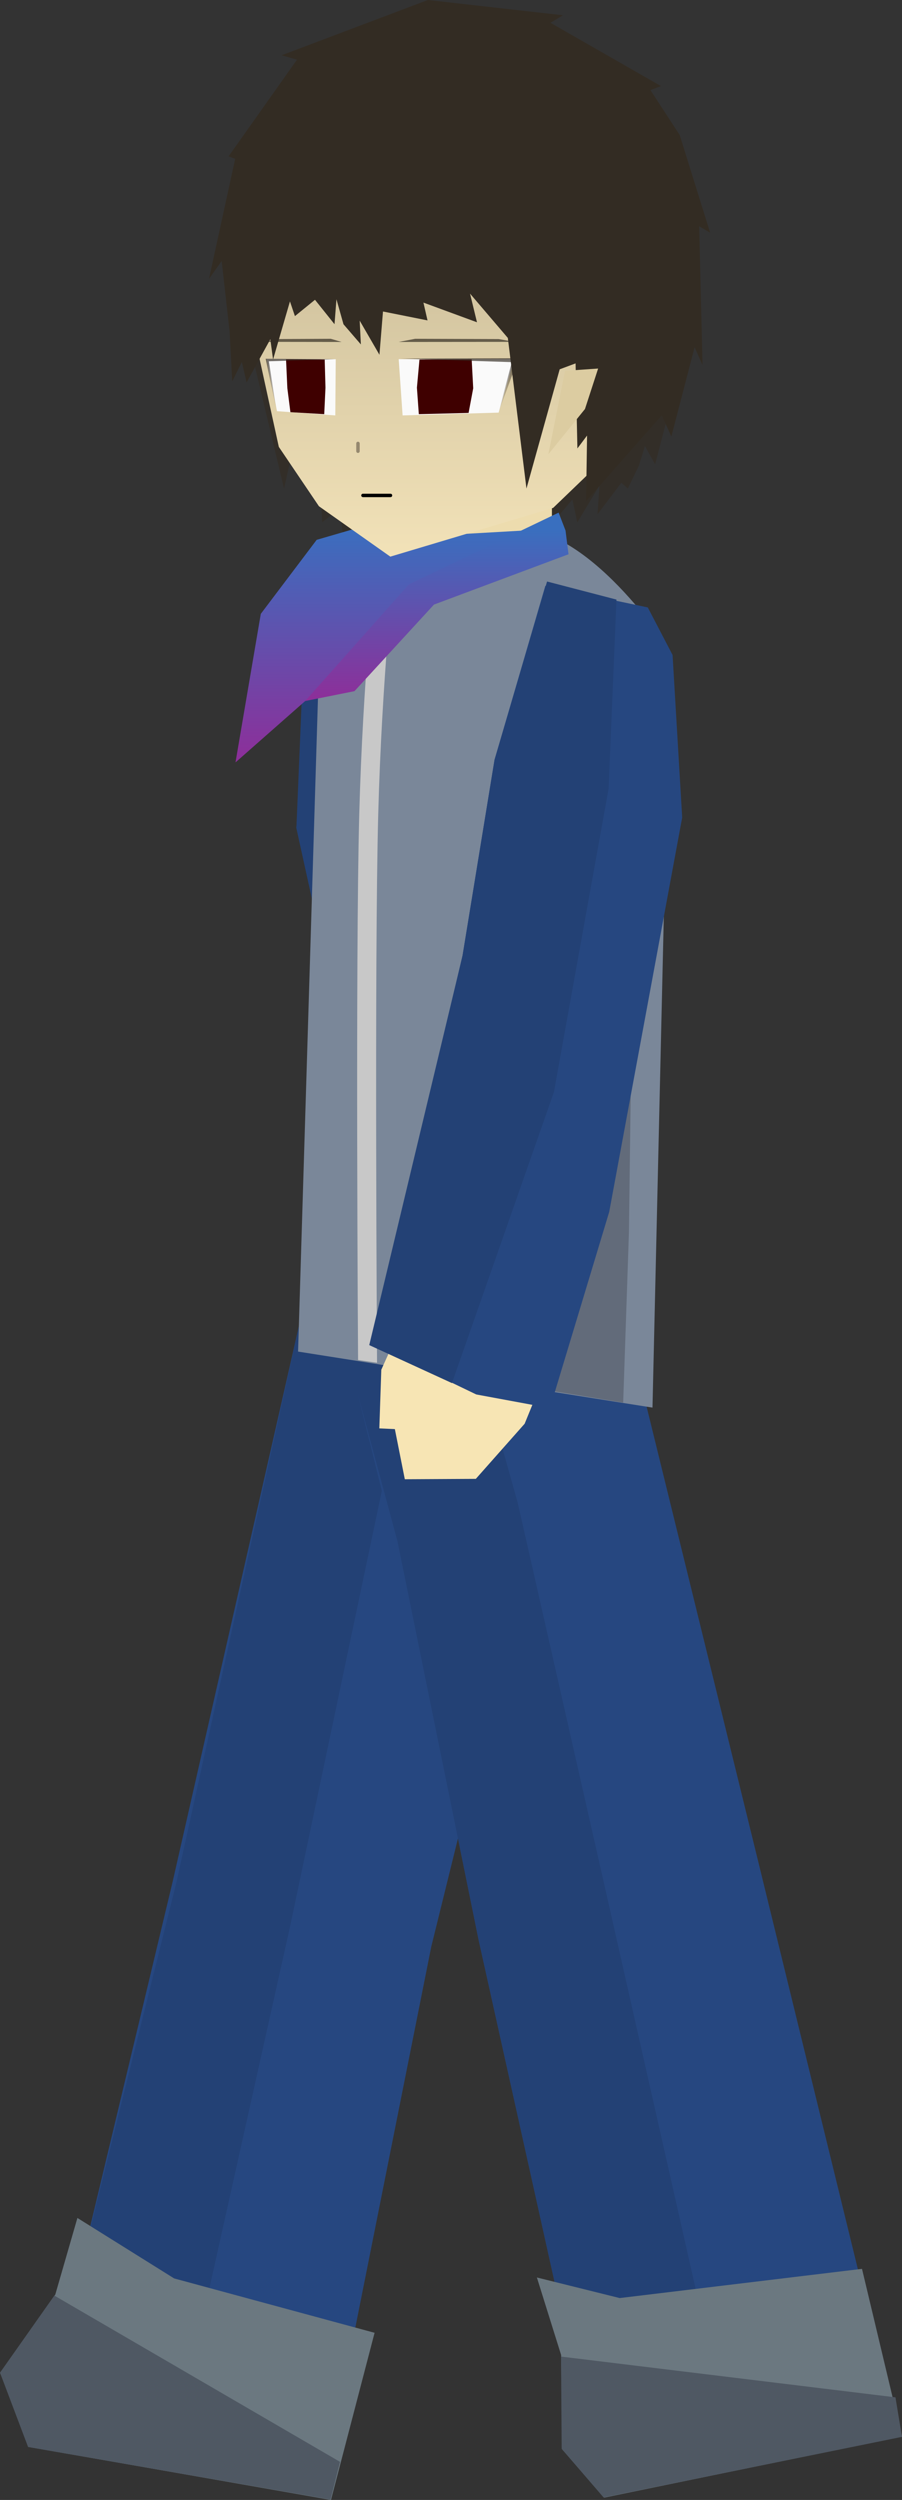 <svg version="1.1" xmlns="http://www.w3.org/2000/svg" xmlns:xlink="http://www.w3.org/1999/xlink" width="39.209" height="108.56" viewBox="0,0,39.209,108.56"><rect x="0" y="0" width="39.209" height="108.56" fill="#333333" stroke="none"/><defs><linearGradient x1="235.91" y1="92.08" x2="235.91" y2="102.437" gradientUnits="userSpaceOnUse" id="color-1"><stop offset="0" stop-color="#396fbf"/><stop offset="1" stop-color="#8e2e99"/></linearGradient><linearGradient x1="237.958" y1="92.254" x2="237.958" y2="99.723" gradientUnits="userSpaceOnUse" id="color-2"><stop offset="0" stop-color="#396fbf"/><stop offset="1" stop-color="#8e2e99"/></linearGradient><linearGradient x1="239.577" y1="69.963" x2="239.577" y2="93.454" gradientUnits="userSpaceOnUse" id="color-3"><stop offset="0" stop-color="#b3a788"/><stop offset="1" stop-color="#f2e2b8"/></linearGradient><linearGradient x1="239.51" y1="84.837" x2="239.51" y2="87.188" gradientUnits="userSpaceOnUse" id="color-4"><stop offset="0" stop-color="#332c23" stop-opacity="0.702"/><stop offset="1" stop-color="#332c23" stop-opacity="0"/></linearGradient><linearGradient x1="232.59" y1="84.86" x2="232.59" y2="87.15" gradientUnits="userSpaceOnUse" id="color-5"><stop offset="0" stop-color="#332c23" stop-opacity="0.702"/><stop offset="1" stop-color="#332c23" stop-opacity="0"/></linearGradient></defs><g transform="translate(-219.533,-69.281)"><g data-paper-data="{&quot;isPaintingLayer&quot;:true}" fill-rule="nonzero" stroke-linejoin="miter" stroke-miterlimit="10" stroke-dasharray="" stroke-dashoffset="0" style="mix-blend-mode: normal"><g data-paper-data="{&quot;index&quot;:null}" stroke="#113c86" stroke-width="0" stroke-linecap="round"><path d="M239.833,97.534l0.653,5.336l2.017,10.578l4.217,12.095l-3.741,2.768l-2.979,1.093l-3.787,-6.941l-3.796,-17.228l0.639,-9.493l4.544,-2.525z" fill="#1c458c"/><path d="M235.987,104.603l3.628,16.777l3.364,6.93l-2.979,1.093l-3.787,-6.941l-3.796,-17.228l0.424,-10.174l4.759,-1.844z" fill="#234175"/><path d="M246.113,126.21l0.381,0.32l0.226,4.102l-4.096,0.931l-2.048,-1.783l-0.005,-0.541z" data-paper-data="{&quot;index&quot;:null}" fill="#f7e5b4"/></g><g data-paper-data="{&quot;index&quot;:null}" stroke="#113c86" stroke-width="0" stroke-linecap="round"><path d="M232.644,126.342l11.607,3.286l-5.971,24.186l-4.693,23.513l-12.411,-2.176l-1.041,-2.599l2.645,-3.775l4.261,-17.799z" data-paper-data="{&quot;index&quot;:null}" fill="#264780"/><path d="M232.644,126.342l4.81,1.404l-5.317,25.219l-3.852,17.252l-1.388,5.936l-5.721,-1.003l-1.041,-2.599l2.645,-3.775l4.425,-17.771z" data-paper-data="{&quot;index&quot;:null}" fill="#234175"/><path d="M227.103,168.221l8.713,2.361l-1.895,7.259l-13.106,-2.298l-1.275,-3.229l2.396,-3.391l0.962,-3.328z" fill="#6b7880"/><path d="M234.314,176.187l-0.411,1.637l-13.149,-2.283l-1.22,-3.224l2.361,-3.351z" fill="#4f5863"/></g><g data-paper-data="{&quot;index&quot;:null}" stroke="#113c86" stroke-width="0" stroke-linecap="round"><path d="M252.499,150.146l4.422,18.07l1.664,6.65l-12.44,2.556l-1.761,-1.821l-0.074,-4.207l-3.974,-17.879l-2.868,-14.102l-2.374,-9.564l11.382,-4.226z" fill="#264780"/><path d="M242.036,134.53l3.79,16.698l4.236,18.727l1.712,6.311l-5.628,1.157l-1.761,-1.821l-0.074,-4.207l-3.974,-17.879l-3.527,-17.308l-1.715,-6.359l-0.131,-2.233l5.23,0.367z" fill="#234175"/><path d="M246.47,169.074l10.533,-1.269l1.736,7.276l-12.945,2.66l-1.817,-2.092l-0.052,-4.1l-1.054,-3.369z" fill="#6b7880"/><path d="M258.458,173.385l0.283,1.716l-12.971,2.632l-1.821,-2.113l-0.028,-4.005z" fill="#4f5863"/></g><path d="M233.53,93.852c0,0 6.195,-1.43 8.042,-1.629c3.494,-0.376 7.083,5.317 7.083,5.317l-0.759,32.866l-15.406,-2.433z" data-paper-data="{&quot;index&quot;:null}" fill="#7a8799" stroke="#113c86" stroke-width="0" stroke-linecap="round"/><path d="M242.021,111.273l2.386,-9.848l2.639,7.836l-0.174,13.547l-0.25,7.383l-4.198,-0.692l-0.341,-7.165z" data-paper-data="{&quot;index&quot;:null}" fill="#626b7a" stroke="#113c86" stroke-width="0" stroke-linecap="round"/><path d="" fill="#340000" stroke="none" stroke-width="0" stroke-linecap="round"/><path d="" fill="#340000" stroke="none" stroke-width="0" stroke-linecap="round"/><path d="M235.098,128.34c0,0 -0.118,-17.314 0.051,-23.679c0.157,-5.917 0.695,-10.777 0.695,-10.777h0.825c0,0 -0.537,4.851 -0.695,10.766c-0.169,6.367 -0.051,23.809 -0.051,23.809z" data-paper-data="{&quot;index&quot;:null}" fill="#c8c8c8" stroke="none" stroke-width="0" stroke-linecap="butt"/><path d="M242.796,129.988l-0.457,1.118l-2.122,2.394l-3.087,0.017l-0.433,-2.178l-0.675,-0.03l0.086,-2.548l0.407,-0.903z" data-paper-data="{&quot;index&quot;:null}" fill="#f7e5b4" stroke="#113c86" stroke-width="0" stroke-linecap="round"/><g data-paper-data="{&quot;index&quot;:null}" stroke="#113c86" stroke-width="0" stroke-linecap="round"><path d="M243.239,94.719l4.453,0.94l1.077,2.064l0.418,7.06l-3.172,17.123l-2.575,8.522l-3.205,-0.593l-4.497,-2.164l3.902,-16.896l1.39,-8.5z" data-paper-data="{&quot;index&quot;:null}" fill="#264780"/><path d="M243.313,94.533l3.017,0.785l-0.341,8.209l-2.376,13.172l-4.434,12.643l-3.595,-1.65l4.056,-16.916l1.39,-8.5z" data-paper-data="{&quot;index&quot;:null}" fill="#234175"/></g><path d="M248.399,82.353l0.359,4.228l-0.747,2.864l-0.444,-0.797l-0.259,0.847l-0.482,0.996l-0.286,-0.244l-1.033,1.364l0.086,-1.25l-0.965,1.604l-0.214,-0.994l-0.927,1.093l-3.909,0.593l-2.996,0.831l-0.761,-1.564l-1.335,0.883l-0.195,-1.418l-0.753,0.569l-0.376,-7.205l-1.282,5.746l-1.816,-7.61l7.792,-7.168l7.994,-0.685z" data-paper-data="{&quot;index&quot;:null}" fill-opacity="0.651" fill="#332c23" stroke="#000000" stroke-width="0" stroke-linecap="round"/><path d="M237.239,93.449v-2.339h6.285v2.339z" data-paper-data="{&quot;index&quot;:null}" fill="#eddcae" stroke="#000000" stroke-width="0" stroke-linecap="butt"/><path d="M238.299,95.437l-5.5,4.286l-3.029,2.665l1.1,-6.451l2.429,-3.214l2.214,-0.643l2.214,0.5l5.865,-0.335z" fill="url(#color-1)" stroke="#000000" stroke-width="0" stroke-linecap="round"/><path d="M244.116,92.319l0.13,1.031l-5.849,2.185l-3.455,3.759l-2.143,0.429l4.51,-5.068l6.507,-3.113z" fill="url(#color-2)" stroke="#000000" stroke-width="0" stroke-linecap="round"/><path d="M243.074,70.751l3.495,2.204l2.137,2.954l0.597,6.621l-2.003,5.229l-3.722,3.577l-7.078,2.117l-3.104,-2.189l-1.743,-2.577l-1.8,-8.225l0.858,-4.571l2.406,-3.572l5.001,-2.205z" data-paper-data="{&quot;index&quot;:null}" fill="url(#color-3)" stroke="#000000" stroke-width="0" stroke-linecap="round"/><path d="M235.311,90.795h1.196" data-paper-data="{&quot;index&quot;:null}" fill="none" stroke="#000000" stroke-width="0.15" stroke-linecap="round"/><path d="M235.094,88.875v-0.338" data-paper-data="{&quot;index&quot;:null}" fill="none" stroke-opacity="0.451" stroke="#332c23" stroke-width="0.15" stroke-linecap="round"/><path d="M234.382,84.131l-3.318,-0.005l0.45,-0.121l2.396,-0.013z" data-paper-data="{&quot;index&quot;:null}" fill-opacity="0.702" fill="#332c23" stroke="none" stroke-width="0" stroke-linecap="round"/><path d="M234.108,87.321l-2.535,-0.185l-0.45,-2.269l3.004,0.012z" data-paper-data="{&quot;index&quot;:null}" fill="#fafafa" stroke="none" stroke-width="0" stroke-linecap="round"/><path d="M233.627,87.266l-1.47,-0.086l-0.133,-1.039l-0.057,-1.256l1.68,0.009l0.034,1.221z" data-paper-data="{&quot;index&quot;:null}" fill="#3f0000" stroke="none" stroke-width="0" stroke-linecap="round"/><path d="M237.581,83.992l3.628,0.013l0.681,0.121l-5.025,0.005z" data-paper-data="{&quot;index&quot;:null}" fill-opacity="0.702" fill="#332c23" stroke="none" stroke-width="0" stroke-linecap="round"/><path d="M236.864,84.878l5.025,-0.012l-0.681,2.333l-4.174,0.122z" data-paper-data="{&quot;index&quot;:null}" fill="#fafafa" stroke="none" stroke-width="0" stroke-linecap="round"/><path d="M237.656,86.116l0.111,-1.221l2.269,-0.009l0.067,1.256l-0.201,1.07l-2.163,0.054z" data-paper-data="{&quot;index&quot;:null}" fill="#3f0000" stroke="none" stroke-width="0" stroke-linecap="round"/><path d="M238.132,69.281l5.874,0.663l-0.545,0.327l4.803,2.748l-0.458,0.174l1.274,1.954l1.321,4.237l-0.475,-0.275l0.145,6.023l-0.344,-0.773l-1.011,3.878l-0.416,-0.923l-3.29,3.729l0.042,-2.848l-0.42,0.559l-0.079,-3.693l-0.691,0.257l-1.444,5.178l-0.81,-6.54l-1.643,-1.925l0.302,1.245l-2.328,-0.855l0.178,0.774l-1.936,-0.387l-0.154,1.879l-0.859,-1.483l0.052,1.034l-0.756,-0.876l-0.306,-1.085l-0.084,1.083l-0.849,-1.061l-0.872,0.709l-0.216,-0.639l-0.734,2.523l-0.119,-0.879l-1.031,1.873l-0.208,-0.885l-0.417,0.843l-0.114,-2.166l-0.345,-3.064l-0.551,0.776l1.138,-5.21l-0.285,-0.112l2.972,-4.195l-0.668,-0.192z" data-paper-data="{&quot;index&quot;:null}" fill="#332c23" stroke="#a8ccff" stroke-width="0" stroke-linecap="round"/><path d="M244.095,85.384l1.438,-0.099l-0.572,1.758l-1.591,1.963z" data-paper-data="{&quot;index&quot;:null}" fill="#dccca1" stroke="#000000" stroke-width="0" stroke-linecap="round"/><path d="M242.065,84.837l-0.861,2.351l0.578,-2.181l-4.828,-0.154z" data-paper-data="{&quot;index&quot;:null}" fill="url(#color-4)" stroke-opacity="0.502" stroke="#332c23" stroke-width="0" stroke-linecap="round"/><path d="M234.099,84.879l-2.88,0.09l0.345,2.181l-0.483,-2.29z" data-paper-data="{&quot;index&quot;:null}" fill="url(#color-5)" stroke-opacity="0.502" stroke="#332c23" stroke-width="0" stroke-linecap="round"/></g></g></svg>
